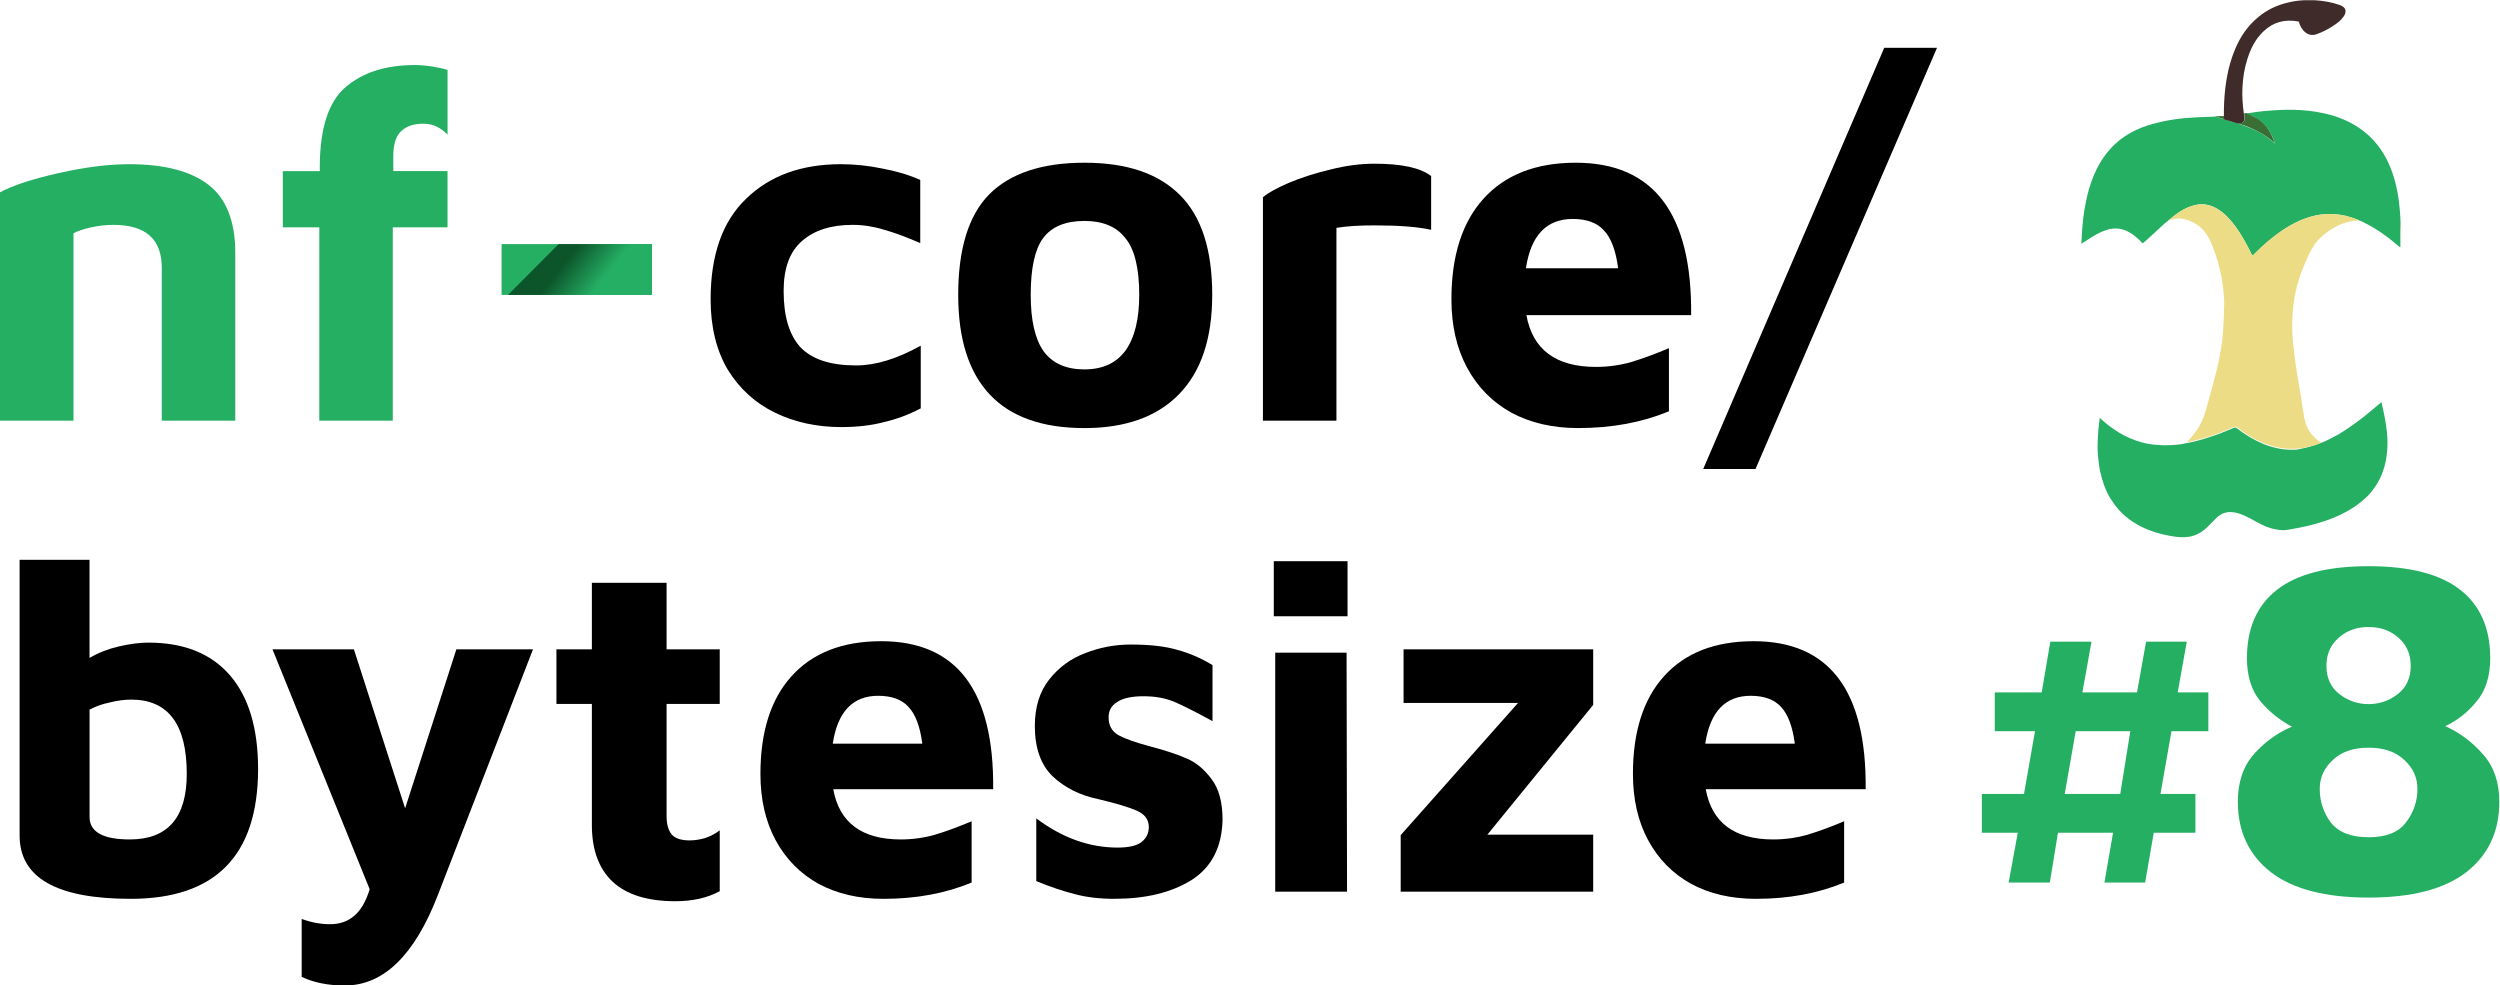 <?xml version="1.0" encoding="UTF-8" standalone="no"?>
<!-- Created with Inkscape (http://www.inkscape.org/) -->

<svg
   xmlns:dc="http://purl.org/dc/elements/1.1/"
   xmlns:cc="http://creativecommons.org/ns#"
   xmlns:rdf="http://www.w3.org/1999/02/22-rdf-syntax-ns#"
   xmlns:svg="http://www.w3.org/2000/svg"
   xmlns="http://www.w3.org/2000/svg"
   xmlns:sodipodi="http://sodipodi.sourceforge.net/DTD/sodipodi-0.dtd"
   xmlns:inkscape="http://www.inkscape.org/namespaces/inkscape"
   width="677.142"
   height="266.929"
   viewBox="0 0 179.16 70.625"
   version="1.1"
   id="svg8"
   inkscape:version="0.92.5 (2060ec1f9f, 2020-04-08)"
   sodipodi:docname="nf-core_bytesize8_logo.svg"
   inkscape:export-filename="social_preview_image.png"
   inkscape:export-xdpi="96"
   inkscape:export-ydpi="96">
  <defs
     id="defs2">
    <clipPath
       id="d">
      <path
         inkscape:connector-curvature="0"
         id="path9"
         d="M 0,266 H 1022 V 0 H 0 Z" />
    </clipPath>
    <clipPath
       id="c">
      <path
         inkscape:connector-curvature="0"
         id="path12"
         d="m 280.17,136.33 -21.5,-21.584 h 61 v 21.584 z" />
    </clipPath>
    <linearGradient
       gradientUnits="userSpaceOnUse"
       gradientTransform="matrix(47.349,36.992,-36.992,47.349,344.325,162.188)"
       x2="1"
       id="a">
      <stop
         id="stop15"
         offset="0"
         stop-color="#0c542a" />
      <stop
         id="stop17"
         offset=".215"
         stop-color="#0c542a" />
      <stop
         id="stop19"
         offset=".58"
         stop-color="#25af64" />
      <stop
         id="stop21"
         offset=".847"
         stop-color="#25af64" />
      <stop
         id="stop23"
         offset="1"
         stop-color="#25af64" />
    </linearGradient>
    <clipPath
       id="b">
      <path
         inkscape:connector-curvature="0"
         id="path26"
         d="M 0,266 H 1022 V 0 H 0 Z" />
    </clipPath>
    <clipPath
       id="clipPath202"
       clipPathUnits="userSpaceOnUse">
      <path
         inkscape:connector-curvature="0"
         id="path204"
         d="M 0,600 H 1500 V 0 H 0 Z" />
    </clipPath>
    <clipPath
       id="clipPath158"
       clipPathUnits="userSpaceOnUse">
      <path
         inkscape:connector-curvature="0"
         id="path160"
         d="M 0,600 H 1500 V 0 H 0 Z" />
    </clipPath>
    <clipPath
       id="clipPath86"
       clipPathUnits="userSpaceOnUse">
      <path
         inkscape:connector-curvature="0"
         id="path88"
         d="M 0,600 H 1500 V 0 H 0 Z" />
    </clipPath>
    <clipPath
       id="clipPath94"
       clipPathUnits="userSpaceOnUse">
      <path
         inkscape:connector-curvature="0"
         id="path96"
         d="M 804.509,211 H 968.795 V 114.019 H 804.509 Z" />
    </clipPath>
    <clipPath
       id="clipPath110"
       clipPathUnits="userSpaceOnUse">
      <path
         inkscape:connector-curvature="0"
         id="path112"
         d="M 804.597,506 H 968.883 V 409.019 H 804.597 Z" />
    </clipPath>
    <clipPath
       id="clipPath126"
       clipPathUnits="userSpaceOnUse">
      <path
         inkscape:connector-curvature="0"
         id="path128"
         d="M 133.598,209 H 297.883 V 112.019 H 133.598 Z" />
    </clipPath>
    <clipPath
       id="clipPath142"
       clipPathUnits="userSpaceOnUse">
      <path
         inkscape:connector-curvature="0"
         id="path144"
         d="M 133.686,504 H 297.972 V 407.019 H 133.686 Z" />
    </clipPath>
    <clipPath
       id="clipPath54"
       clipPathUnits="userSpaceOnUse">
      <path
         inkscape:connector-curvature="0"
         id="path56-6"
         d="M 0,600 H 1500 V 0 H 0 Z" />
    </clipPath>
    <clipPath
       id="clipPath30"
       clipPathUnits="userSpaceOnUse">
      <path
         inkscape:connector-curvature="0"
         id="path32"
         d="M 0,600 H 1500 V 0 H 0 Z" />
    </clipPath>
    <clipPath
       id="clipPath202-3"
       clipPathUnits="userSpaceOnUse">
      <path
         inkscape:connector-curvature="0"
         id="path204-6"
         d="M 0,600 H 1500 V 0 H 0 Z" />
    </clipPath>
    <clipPath
       id="clipPath158-7"
       clipPathUnits="userSpaceOnUse">
      <path
         inkscape:connector-curvature="0"
         id="path160-5"
         d="M 0,600 H 1500 V 0 H 0 Z" />
    </clipPath>
    <clipPath
       id="clipPath86-3"
       clipPathUnits="userSpaceOnUse">
      <path
         inkscape:connector-curvature="0"
         id="path88-5"
         d="M 0,600 H 1500 V 0 H 0 Z" />
    </clipPath>
    <clipPath
       id="clipPath94-6"
       clipPathUnits="userSpaceOnUse">
      <path
         inkscape:connector-curvature="0"
         id="path96-2"
         d="M 804.509,211 H 968.795 V 114.019 H 804.509 Z" />
    </clipPath>
    <clipPath
       id="clipPath110-9"
       clipPathUnits="userSpaceOnUse">
      <path
         inkscape:connector-curvature="0"
         id="path112-1"
         d="M 804.597,506 H 968.883 V 409.019 H 804.597 Z" />
    </clipPath>
    <clipPath
       id="clipPath126-2"
       clipPathUnits="userSpaceOnUse">
      <path
         inkscape:connector-curvature="0"
         id="path128-7"
         d="M 133.598,209 H 297.883 V 112.019 H 133.598 Z" />
    </clipPath>
    <clipPath
       id="clipPath142-0"
       clipPathUnits="userSpaceOnUse">
      <path
         inkscape:connector-curvature="0"
         id="path144-9"
         d="M 133.686,504 H 297.972 V 407.019 H 133.686 Z" />
    </clipPath>
    <clipPath
       id="clipPath54-3"
       clipPathUnits="userSpaceOnUse">
      <path
         inkscape:connector-curvature="0"
         id="path56-60"
         d="M 0,600 H 1500 V 0 H 0 Z" />
    </clipPath>
    <clipPath
       id="clipPath30-6"
       clipPathUnits="userSpaceOnUse">
      <path
         inkscape:connector-curvature="0"
         id="path32-2"
         d="M 0,600 H 1500 V 0 H 0 Z" />
    </clipPath>
    <linearGradient
       gradientUnits="userSpaceOnUse"
       gradientTransform="matrix(47.349,36.992,-36.992,47.349,344.325,162.188)"
       x2="1"
       id="a-3">
      <stop
         id="stop15-61"
         offset="0"
         stop-color="#0c542a" />
      <stop
         id="stop17-29"
         offset=".215"
         stop-color="#0c542a" />
      <stop
         id="stop19-3"
         offset=".58"
         stop-color="#25af64" />
      <stop
         id="stop21-19"
         offset=".847"
         stop-color="#25af64" />
      <stop
         id="stop23-4"
         offset="1"
         stop-color="#25af64" />
    </linearGradient>
    <linearGradient
       gradientUnits="userSpaceOnUse"
       gradientTransform="matrix(6.389,4.992,-4.992,6.389,90.802,62.405)"
       x2="1"
       id="f">
      <stop
         id="stop12"
         offset="0"
         stop-color="#0c542a" />
      <stop
         id="stop14"
         offset=".215"
         stop-color="#0c542a" />
      <stop
         id="stop16"
         offset=".58"
         stop-color="#25af64" />
      <stop
         id="stop18"
         offset=".847"
         stop-color="#25af64" />
      <stop
         id="stop20"
         offset="1"
         stop-color="#25af64" />
    </linearGradient>
  </defs>
  <sodipodi:namedview
     id="base"
     pagecolor="#ffffff"
     bordercolor="#666666"
     borderopacity="1.0"
     inkscape:pageopacity="0.0"
     inkscape:pageshadow="2"
     inkscape:zoom="1.4142136"
     inkscape:cx="662.18829"
     inkscape:cy="190.65087"
     inkscape:document-units="mm"
     inkscape:current-layer="flowRoot904"
     showgrid="false"
     inkscape:window-width="1920"
     inkscape:window-height="1015"
     inkscape:window-x="0"
     inkscape:window-y="0"
     inkscape:window-maximized="1"
     fit-margin-top="0"
     fit-margin-left="0"
     fit-margin-right="0"
     fit-margin-bottom="0"
     units="px" />
  <g
     inkscape:label="Layer 1"
     inkscape:groupmode="layer"
     id="layer1"
     transform="translate(-21.709,-44.898)">
    <g
       id="g125"
       transform="translate(-29.855)">
      <g
         id="g972">
        <path
           inkscape:connector-curvature="0"
           id="path921"
           style="font-style:normal;font-variant:normal;font-weight:bold;font-stretch:normal;font-size:40px;line-height:1.25;font-family:'Maven Pro';-inkscape-font-specification:'Maven Pro Bold';letter-spacing:0px;word-spacing:0px;fill:#000000;fill-opacity:1;stroke:none;stroke-width:0.858"
           d="m 62.202,90.951 q 3.809,0 5.834,2.334 2.025,2.334 2.025,6.761 -0.034,9.266 -9.129,9.266 -7.962,0 -7.962,-4.53 V 85.014 h 5.01 v 7.035 q 0.927,-0.549 2.093,-0.824 1.201,-0.275 2.128,-0.275 z m -1.338,14.105 q 4.084,0 4.084,-4.702 0,-5.319 -3.981,-5.319 -0.721,0 -1.544,0.206 -0.824,0.172 -1.441,0.515 v 7.687 q 0,1.613 2.883,1.613 z" />
        <path
           inkscape:connector-curvature="0"
           id="path923"
           style="font-style:normal;font-variant:normal;font-weight:bold;font-stretch:normal;font-size:40px;line-height:1.25;font-family:'Maven Pro';-inkscape-font-specification:'Maven Pro Bold';letter-spacing:0px;word-spacing:0px;fill:#000000;fill-opacity:1;stroke:none;stroke-width:0.858"
           d="m 89.76,91.432 -6.829,17.639 q -2.505,6.452 -6.658,6.452 -1.785,0 -3.089,-0.618 v -4.152 q 1.03,0.378 2.025,0.378 1.03,0 1.716,-0.583 0.721,-0.583 1.132,-1.922 L 71.091,91.432 h 5.834 l 3.672,11.394 3.672,-11.394 z" />
        <path
           inkscape:connector-curvature="0"
           id="path925"
           style="font-style:normal;font-variant:normal;font-weight:bold;font-stretch:normal;font-size:40px;line-height:1.25;font-family:'Maven Pro';-inkscape-font-specification:'Maven Pro Bold';letter-spacing:0px;word-spacing:0px;fill:#000000;fill-opacity:1;stroke:none;stroke-width:0.858"
           d="m 99.952,109.483 q -2.986,0 -4.496,-1.407 -1.476,-1.407 -1.476,-4.05 v -8.682 h -2.54 v -3.912 h 2.54 v -4.77 h 5.354 v 4.77 h 3.809 v 3.912 h -3.809 v 8.03 q 0,0.892 0.377,1.338 0.378,0.412 1.27,0.412 0.549,0 1.133,-0.172 0.583,-0.206 1.03,-0.549 v 4.358 q -1.304,0.721 -3.192,0.721 z" />
        <path
           inkscape:connector-curvature="0"
           id="path927"
           style="font-style:normal;font-variant:normal;font-weight:bold;font-stretch:normal;font-size:40px;line-height:1.25;font-family:'Maven Pro';-inkscape-font-specification:'Maven Pro Bold';letter-spacing:0px;word-spacing:0px;fill:#000000;fill-opacity:1;stroke:none;stroke-width:0.858"
           d="m 114.709,90.849 q 8.133,0 8.03,10.604 h -11.462 q 0.652,3.603 4.839,3.603 1.27,0 2.471,-0.343 1.235,-0.378 2.608,-0.961 v 4.393 q -2.814,1.167 -6.315,1.167 -2.642,0 -4.633,-1.064 -1.99,-1.098 -3.089,-3.123 -1.098,-2.025 -1.098,-4.77 0,-4.53 2.231,-7.001 2.265,-2.505 6.417,-2.505 z m -0.206,3.912 q -2.745,0 -3.26,3.432 h 6.417 q -0.24,-1.853 -0.995,-2.642 -0.721,-0.789 -2.162,-0.789 z" />
        <path
           inkscape:connector-curvature="0"
           id="path929"
           style="font-style:normal;font-variant:normal;font-weight:bold;font-stretch:normal;font-size:40px;line-height:1.25;font-family:'Maven Pro';-inkscape-font-specification:'Maven Pro Bold';letter-spacing:0px;word-spacing:0px;fill:#000000;fill-opacity:1;stroke:none;stroke-width:0.858"
           d="m 131.456,109.312 q -1.647,0 -2.883,-0.343 -1.235,-0.309 -2.745,-0.927 v -4.496 q 2.78,2.093 5.834,2.093 1.167,0 1.682,-0.378 0.549,-0.412 0.549,-1.098 0,-0.789 -0.858,-1.167 -0.858,-0.378 -2.745,-0.824 -1.99,-0.412 -3.295,-1.647 -1.27,-1.235 -1.27,-3.603 0,-2.025 1.03,-3.329 1.03,-1.304 2.574,-1.887 1.579,-0.618 3.26,-0.618 2.059,0 3.329,0.378 1.304,0.343 2.54,1.098 v 4.015 q -1.75,-0.961 -2.711,-1.373 -0.961,-0.412 -2.231,-0.412 -1.27,0 -1.887,0.412 -0.618,0.378 -0.618,1.098 0,0.858 0.686,1.27 0.686,0.377 2.196,0.789 1.716,0.446 2.711,0.892 0.995,0.412 1.785,1.476 0.789,1.03 0.789,2.917 -0.069,2.951 -2.231,4.324 -2.162,1.338 -5.491,1.338 z" />
        <path
           inkscape:connector-curvature="0"
           id="path931"
           style="font-style:normal;font-variant:normal;font-weight:bold;font-stretch:normal;font-size:40px;line-height:1.25;font-family:'Maven Pro';-inkscape-font-specification:'Maven Pro Bold';letter-spacing:0px;word-spacing:0px;fill:#000000;fill-opacity:1;stroke:none;stroke-width:0.858"
           d="m 142.849,85.117 h 5.285 v 3.947 h -5.285 z m 0.103,6.555 h 5.113 l 0.034,17.125 h -5.148 z" />
        <path
           inkscape:connector-curvature="0"
           id="path933"
           style="font-style:normal;font-variant:normal;font-weight:bold;font-stretch:normal;font-size:40px;line-height:1.25;font-family:'Maven Pro';-inkscape-font-specification:'Maven Pro Bold';letter-spacing:0px;word-spacing:0px;fill:#000000;fill-opacity:1;stroke:none;stroke-width:0.858"
           d="m 165.739,95.413 -7.584,9.3 h 7.584 v 4.084 h -13.796 v -4.05 l 8.408,-9.472 h -8.202 v -3.844 h 13.59 z" />
        <path
           inkscape:connector-curvature="0"
           id="path935"
           style="font-style:normal;font-variant:normal;font-weight:bold;font-stretch:normal;font-size:40px;line-height:1.25;font-family:'Maven Pro';-inkscape-font-specification:'Maven Pro Bold';letter-spacing:0px;word-spacing:0px;fill:#000000;fill-opacity:1;stroke:none;stroke-width:0.858"
           d="m 177.236,90.849 q 8.133,0 8.03,10.604 h -11.462 q 0.652,3.603 4.839,3.603 1.27,0 2.471,-0.343 1.235,-0.378 2.608,-0.961 v 4.393 q -2.814,1.167 -6.315,1.167 -2.642,0 -4.633,-1.064 -1.99,-1.098 -3.089,-3.123 -1.098,-2.025 -1.098,-4.77 0,-4.53 2.231,-7.001 2.265,-2.505 6.417,-2.505 z m -0.206,3.912 q -2.745,0 -3.26,3.432 h 6.417 q -0.24,-1.853 -0.995,-2.642 -0.721,-0.789 -2.162,-0.789 z" />
        <path
           inkscape:connector-curvature="0"
           id="path916"
           style="font-style:normal;font-variant:normal;font-weight:bold;font-stretch:normal;font-size:40px;line-height:1.25;font-family:'Maven Pro';-inkscape-font-specification:'Maven Pro Bold';letter-spacing:0px;word-spacing:0px;fill:#24af63;fill-opacity:1;stroke:none;stroke-width:0.858"
           d="m 196.166,104.576 h -2.574 v -2.78 h 3.02 l 0.789,-4.496 h -2.883 v -2.78 h 3.363 l 0.618,-3.638 h 2.951 l -0.652,3.638 h 3.912 l 0.652,-3.638 h 2.917 l -0.652,3.638 h 2.196 v 2.78 h -2.642 l -0.789,4.496 h 2.505 v 2.78 h -2.986 l -0.618,3.569 h -2.917 l 0.618,-3.569 h -3.947 l -0.583,3.569 h -2.951 z m 7.344,-2.78 0.721,-4.496 h -3.912 l -0.789,4.496 z" />
        <path
           class="st0"
           d="m 223.586,61.993 v 0.606 c -0.017,0 -0.017,0 -0.034,0.017 l -0.303,-0.253 c -0.674,-0.573 -1.398,-1.078 -2.206,-1.482 -0.135,-0.067 -0.269,-0.152 -0.421,-0.185 -0.017,-0.017 -0.034,-0.034 -0.051,-0.034 -0.303,-0.118 -0.606,-0.219 -0.926,-0.303 -0.691,-0.152 -1.381,-0.168 -2.072,-0.034 -0.893,0.185 -1.684,0.573 -2.442,1.078 -0.741,0.505 -1.415,1.095 -2.038,1.718 -0.118,0.118 -0.118,0.118 -0.185,-0.034 -0.337,-0.691 -0.707,-1.364 -1.162,-1.987 -0.354,-0.472 -0.741,-0.91 -1.246,-1.213 -0.505,-0.32 -1.061,-0.438 -1.651,-0.286 -0.724,0.168 -1.314,0.606 -1.87,1.078 -0.337,0.253 -0.64,0.556 -0.943,0.842 -0.286,0.253 -0.556,0.505 -0.842,0.758 -0.051,0.051 -0.084,0.051 -0.135,0 -0.286,-0.303 -0.589,-0.573 -0.943,-0.758 -0.522,-0.286 -1.061,-0.32 -1.617,-0.135 -0.472,0.152 -0.876,0.404 -1.297,0.674 -0.168,0.101 -0.32,0.219 -0.488,0.303 v -0.034 c 0.017,-0.034 0.017,-0.067 0.017,-0.101 0.034,-0.741 0.084,-1.499 0.202,-2.24 0.168,-1.027 0.421,-2.021 0.876,-2.947 0.337,-0.691 0.792,-1.331 1.364,-1.853 0.758,-0.691 1.651,-1.128 2.627,-1.398 1.061,-0.303 2.139,-0.438 3.234,-0.488 0.438,-0.017 0.859,-0.034 1.297,-0.051 0.219,0.084 0.438,0.135 0.657,0.202 0.32,0.101 0.64,0.202 0.96,0.286 0.168,0.067 0.32,0.118 0.488,0.185 0.623,0.219 1.23,0.505 1.752,0.926 0.135,0.101 0.269,0.219 0.404,0.337 -0.034,-0.101 -0.067,-0.185 -0.101,-0.286 -0.236,-0.623 -0.59,-1.128 -1.162,-1.482 -0.236,-0.152 -0.488,-0.253 -0.741,-0.387 0.017,0 0.051,0 0.067,-0.017 0.758,-0.135 1.533,-0.202 2.307,-0.236 0.657,-0.034 1.331,-0.017 1.987,0.051 0.775,0.084 1.533,0.236 2.257,0.505 1.078,0.404 2.004,1.027 2.729,1.937 0.623,0.792 1.027,1.701 1.28,2.678 0.253,0.96 0.354,1.954 0.387,2.947 -0.017,0.354 -0.017,0.724 -0.017,1.095 z"
           id="path24"
           inkscape:connector-curvature="0"
           style="fill:#24af63;stroke-width:0.168" />
        <path
           class="st4"
           d="m 223.586,60.882 h 0.017 v 1.112 h -0.017 z"
           id="path26-8"
           inkscape:connector-curvature="0"
           style="fill:#ecdc86;stroke-width:0.168" />
        <path
           class="st5"
           d="m 217.438,44.898 v 0.017 h -0.758 v -0.017 z"
           id="path28"
           inkscape:connector-curvature="0"
           style="fill:#a0918f;stroke-width:0.168" />
        <path
           class="st0"
           d="m 217.927,76.63 c 0.421,-0.168 0.825,-0.387 1.23,-0.606 0.472,-0.286 0.91,-0.589 1.347,-0.91 0.371,-0.269 0.724,-0.556 1.078,-0.859 l 0.606,-0.505 c 0.034,-0.034 0.034,-0.017 0.051,0.017 0.067,0.269 0.118,0.556 0.185,0.842 0.084,0.387 0.135,0.775 0.185,1.162 0.051,0.455 0.067,0.893 0.034,1.347 -0.034,0.556 -0.135,1.112 -0.337,1.634 -0.118,0.32 -0.269,0.623 -0.455,0.91 -0.236,0.371 -0.505,0.707 -0.842,0.994 -0.387,0.354 -0.825,0.657 -1.297,0.91 -0.623,0.354 -1.297,0.606 -1.987,0.808 -0.657,0.202 -1.331,0.337 -2.004,0.455 -0.185,0.034 -0.371,0.067 -0.556,0.067 -0.387,-0.017 -0.775,-0.101 -1.145,-0.236 -0.556,-0.219 -1.044,-0.556 -1.6,-0.808 -0.303,-0.135 -0.606,-0.236 -0.926,-0.253 -0.421,-0.034 -0.775,0.118 -1.078,0.404 l -0.657,0.657 c -0.371,0.371 -0.808,0.623 -1.331,0.707 -0.354,0.051 -0.691,0.034 -1.044,-0.017 -0.488,-0.067 -0.96,-0.185 -1.415,-0.32 -0.674,-0.219 -1.297,-0.522 -1.87,-0.96 -0.539,-0.404 -0.96,-0.91 -1.314,-1.482 -0.354,-0.589 -0.556,-1.213 -0.707,-1.87 -0.067,-0.286 -0.101,-0.589 -0.135,-0.876 -0.051,-0.421 -0.067,-0.825 -0.051,-1.246 0.017,-0.589 0.067,-1.162 0.152,-1.752 0.067,0.067 0.135,0.118 0.185,0.168 0.371,0.337 0.792,0.64 1.23,0.91 0.488,0.286 1.027,0.522 1.583,0.674 0.371,0.101 0.758,0.168 1.145,0.185 0.32,0.034 0.64,0.034 0.96,0.017 0.371,-0.017 0.758,-0.051 1.128,-0.152 0.051,0 0.101,0 0.135,-0.017 0.337,-0.067 0.674,-0.152 1.011,-0.253 0.387,-0.118 0.758,-0.236 1.128,-0.371 0.354,-0.135 0.724,-0.286 1.078,-0.438 0.101,-0.051 0.168,-0.034 0.253,0.034 0.589,0.455 1.23,0.842 1.92,1.128 0.775,0.303 1.566,0.455 2.392,0.387 0.606,-0.118 1.179,-0.269 1.735,-0.488 z"
           id="path30"
           inkscape:connector-curvature="0"
           style="fill:#24af63;stroke-width:0.168" />
        <path
           class="st4"
           d="m 217.927,76.63 c -0.556,0.219 -1.128,0.371 -1.718,0.421 -0.825,0.067 -1.617,-0.084 -2.392,-0.387 -0.691,-0.269 -1.331,-0.657 -1.92,-1.128 -0.084,-0.067 -0.152,-0.084 -0.253,-0.034 -0.354,0.152 -0.707,0.303 -1.078,0.438 -0.371,0.135 -0.741,0.269 -1.128,0.371 -0.337,0.101 -0.674,0.168 -1.011,0.253 -0.051,0.017 -0.101,0.017 -0.135,0.017 0.118,-0.135 0.236,-0.269 0.354,-0.404 0.472,-0.539 0.808,-1.162 0.994,-1.87 0.269,-0.943 0.539,-1.903 0.775,-2.863 0.168,-0.707 0.303,-1.415 0.404,-2.139 0.067,-0.522 0.168,-2.51 0.135,-2.981 -0.084,-1.448 -0.404,-2.83 -0.994,-4.16 -0.354,-0.792 -0.96,-1.331 -1.802,-1.55 -0.371,-0.101 -0.741,-0.067 -1.095,0.051 -0.034,0.017 -0.051,0.034 -0.084,0.017 0.556,-0.472 1.128,-0.91 1.87,-1.078 0.589,-0.135 1.145,-0.034 1.651,0.286 0.505,0.32 0.893,0.741 1.246,1.213 0.455,0.623 0.825,1.297 1.162,1.987 0.067,0.152 0.067,0.152 0.185,0.034 0.623,-0.64 1.297,-1.23 2.038,-1.718 0.741,-0.505 1.55,-0.893 2.442,-1.078 0.691,-0.135 1.381,-0.118 2.072,0.034 0.32,0.067 0.623,0.168 0.926,0.303 0.017,0.017 0.051,0.017 0.051,0.034 -0.893,0.017 -1.651,0.354 -2.341,0.876 -0.337,0.253 -0.64,0.539 -0.876,0.893 -0.185,0.286 -0.354,0.606 -0.488,0.926 -0.303,0.64 -0.556,1.314 -0.741,2.004 -0.152,0.589 -0.253,1.196 -0.303,1.802 -0.034,0.472 -0.051,0.943 -0.034,1.415 0.017,0.573 0.084,1.145 0.152,1.735 0.118,0.96 0.286,1.92 0.455,2.88 0.084,0.522 0.152,1.061 0.253,1.6 0.118,0.775 0.556,1.347 1.179,1.785 0,-0.017 0.034,0 0.051,0.017 z"
           id="path32-3"
           inkscape:connector-curvature="0"
           style="fill:#ecdc86;stroke-width:0.168" />
        <path
           class="st6"
           d="m 216.68,44.915 h 0.758 c 0.606,0.034 1.213,0.135 1.785,0.337 0.455,0.152 0.556,0.455 0.286,0.842 -0.185,0.269 -0.455,0.472 -0.741,0.657 -0.354,0.236 -0.741,0.438 -1.162,0.589 -0.421,0.168 -0.825,0 -1.095,-0.421 -0.084,-0.135 -0.152,-0.269 -0.185,-0.421 -0.017,-0.051 -0.034,-0.067 -0.084,-0.067 -0.943,-0.168 -1.785,0.051 -2.476,0.724 -0.573,0.539 -0.909,1.23 -1.145,1.971 -0.219,0.674 -0.32,1.347 -0.354,2.055 -0.034,0.623 0.017,1.246 0.101,1.853 0.017,0.101 0.051,0.202 0.051,0.32 0.017,0.135 -0.034,0.253 -0.135,0.32 -0.118,0.084 -0.253,0.067 -0.387,0.067 -0.32,-0.101 -0.64,-0.202 -0.96,-0.286 v -0.219 c 0,-0.337 0,-0.657 0.017,-0.994 0.067,-1.297 0.269,-2.577 0.775,-3.79 0.371,-0.91 0.909,-1.701 1.667,-2.324 0.623,-0.522 1.331,-0.859 2.122,-1.044 0.404,-0.101 0.775,-0.152 1.162,-0.168 z"
           id="path34-7"
           inkscape:connector-curvature="0"
           style="fill:#3f2b29;stroke-width:0.168" />
        <path
           class="st7"
           d="m 211.914,53.724 c 0.135,0 0.269,0.017 0.387,-0.067 0.118,-0.084 0.152,-0.202 0.135,-0.32 -0.017,-0.101 -0.034,-0.219 -0.051,-0.32 0.067,0 0.118,-0.017 0.185,-0.017 0.236,0.135 0.488,0.253 0.741,0.387 0.573,0.354 0.926,0.859 1.162,1.482 0.034,0.101 0.067,0.185 0.101,0.286 -0.135,-0.118 -0.269,-0.236 -0.404,-0.337 -0.539,-0.404 -1.128,-0.691 -1.752,-0.926 -0.185,-0.051 -0.337,-0.101 -0.505,-0.168 z"
           id="path36"
           inkscape:connector-curvature="0"
           style="fill:#396e35;stroke-width:0.168" />
        <path
           class="st7"
           d="m 210.954,53.218 v 0.219 c -0.219,-0.067 -0.438,-0.118 -0.657,-0.202 0.236,-0.017 0.455,-0.017 0.657,-0.017 z"
           id="path38-9"
           inkscape:connector-curvature="0"
           style="fill:#396e35;stroke-width:0.168" />
        <path
           inkscape:connector-curvature="0"
           id="path569"
           style="font-weight:bold;font-size:medium;line-height:0%;font-family:'Maven Pro';fill:#000000;fill-opacity:1;stroke:none;stroke-width:0.168"
           d="m 111.857,75.505 q -2.616,0 -4.737,-1.025 -2.121,-1.025 -3.393,-3.075 -1.237,-2.085 -1.237,-5.055 0,-4.772 2.545,-7.211 2.545,-2.474 6.787,-2.474 1.485,0 3.005,0.318 1.52,0.283 2.686,0.813 v 4.524 q -1.449,-0.636 -2.58,-0.954 -1.131,-0.353 -2.262,-0.353 -2.333,0 -3.641,1.166 -1.308,1.131 -1.308,3.57 0,2.722 1.202,4.03 1.237,1.308 3.994,1.308 2.085,0 4.63,-1.414 v 4.489 q -1.272,0.672 -2.651,0.99 -1.343,0.353 -3.04,0.353 z" />
        <path
           inkscape:connector-curvature="0"
           id="path571"
           style="font-weight:bold;font-size:medium;line-height:0%;font-family:'Maven Pro';fill:#000000;fill-opacity:1;stroke:none;stroke-width:0.168"
           d="m 129.282,75.576 q -4.524,0 -6.787,-2.404 -2.262,-2.404 -2.262,-7.14 0,-4.949 2.227,-7.211 2.262,-2.262 6.822,-2.262 4.56,0 6.857,2.333 2.298,2.298 2.298,7.14 0,4.666 -2.368,7.105 -2.368,2.439 -6.787,2.439 z m 0,-4.206 q 1.944,0 2.934,-1.343 0.99,-1.379 0.99,-3.994 0,-2.863 -0.99,-4.065 -0.954,-1.237 -2.934,-1.237 -2.05,0 -2.969,1.237 -0.884,1.202 -0.884,4.065 0,2.722 0.919,4.03 0.954,1.308 2.934,1.308 z" />
        <path
           inkscape:connector-curvature="0"
           id="path573"
           style="font-weight:bold;font-size:medium;line-height:0%;font-family:'Maven Pro';fill:#000000;fill-opacity:1;stroke:none;stroke-width:0.168"
           d="m 142.072,59.033 q 0.53,-0.46 1.838,-1.025 1.343,-0.566 2.969,-0.954 1.661,-0.424 3.181,-0.424 2.934,0 4.065,0.884 v 3.853 q -1.414,-0.318 -4.065,-0.318 -1.661,0 -2.722,0.177 v 13.821 h -5.267 z" />
        <path
           inkscape:connector-curvature="0"
           id="path575"
           style="font-weight:bold;font-size:medium;line-height:0%;font-family:'Maven Pro';fill:#000000;fill-opacity:1;stroke:none;stroke-width:0.168"
           d="m 164.487,56.559 q 8.377,0 8.271,10.922 h -11.806 q 0.672,3.711 4.984,3.711 1.308,0 2.545,-0.353 1.272,-0.389 2.686,-0.99 v 4.524 q -2.898,1.202 -6.504,1.202 -2.722,0 -4.772,-1.096 -2.05,-1.131 -3.181,-3.217 -1.131,-2.085 -1.131,-4.913 0,-4.666 2.298,-7.211 2.333,-2.58 6.61,-2.58 z m -0.212,4.03 q -2.828,0 -3.358,3.535 h 6.61 q -0.247,-1.909 -1.025,-2.722 -0.742,-0.813 -2.227,-0.813 z" />
        <path
           inkscape:connector-curvature="0"
           id="path577"
           style="font-weight:bold;font-size:medium;line-height:0%;font-family:'Maven Pro';fill:#000000;fill-opacity:1;stroke:none;stroke-width:0.168"
           d="m 186.597,48.323 h 3.782 l -13.008,30.186 h -3.747 z" />
        <path
           inkscape:connector-curvature="0"
           id="path559"
           style="font-weight:bold;font-size:79.232px;line-height:0%;font-family:'Maven Pro';fill:#24af63;fill-opacity:1;stroke:none;stroke-width:0.168"
           d="m 51.564,58.68 q 1.379,-0.742 4.206,-1.379 2.828,-0.636 5.055,-0.636 3.782,0 5.691,1.485 1.909,1.485 1.909,4.878 V 75.046 H 63.158 V 64.088 q 0,-3.075 -3.464,-3.075 -0.778,0 -1.591,0.177 -0.813,0.177 -1.272,0.424 v 13.432 h -5.267 z" />
        <path
           inkscape:connector-curvature="0"
           id="path561"
           style="font-weight:bold;font-size:79.232px;line-height:0%;font-family:'Maven Pro';fill:#24af63;fill-opacity:1;stroke:none;stroke-width:0.168"
           d="m 74.447,61.19 h -2.616 V 57.16 h 2.651 v -0.424 q 0.035,-4.03 1.838,-5.585 1.838,-1.591 4.984,-1.591 0.566,0 1.237,0.106 0.672,0.106 1.096,0.247 v 4.63 q -0.389,-0.389 -0.778,-0.566 -0.389,-0.212 -0.99,-0.212 -0.99,0 -1.555,0.53 -0.566,0.53 -0.566,1.803 v 1.06 h 3.888 v 4.03 h -3.924 v 13.856 h -5.267 z" />
        <path
           inkscape:connector-curvature="0"
           id="path563"
           style="font-weight:bold;font-size:79.232px;line-height:0%;font-family:'Maven Pro';fill:#24af63;fill-opacity:1;stroke:none;stroke-width:0.168"
           d="m 87.509,62.391 h 10.781 v 3.641 H 87.509 Z" />
        <path
           d="M 91.597,62.392 87.97,66.033 H 98.259 V 62.392 Z"
           id="path67"
           inkscape:connector-curvature="0"
           style="display:inline;fill:url(#f);stroke-width:0.168" />
        <g
           aria-label="8"
           transform="matrix(0.858,0,0,0.858,517.277,22.385)"
           style="font-style:normal;font-variant:normal;font-weight:normal;font-stretch:normal;font-size:40px;line-height:1.25;font-family:'Maven Pro';-inkscape-font-specification:'Maven Pro';letter-spacing:0px;word-spacing:0px;fill:#24af63;fill-opacity:1;stroke:none"
           id="flowRoot904">
          <path
             d="m -344.954,101.21 q -5.4,0 -8.16,-2.12 -2.76,-2.16 -2.76,-5.88 0,-2.48 1.36,-4 1.36,-1.52 3.16,-2.28 -1.48,-0.76 -2.64,-2.12 -1.12,-1.36 -1.12,-3.6 0,-3.76 2.52,-5.72 2.52,-1.96 7.64,-1.96 5.12,0 7.64,1.96 2.52,1.96 2.52,5.72 0,2.28 -1.16,3.64 -1.12,1.36 -2.6,2.04 1.8,0.8 3.16,2.36 1.36,1.52 1.36,3.96 0,3.72 -2.76,5.88 -2.76,2.12 -8.16,2.12 z m 0,-16.16 q 1.36,0 2.44,-0.84 1.08,-0.84 1.08,-2.36 0,-1.44 -1,-2.32 -1,-0.92 -2.52,-0.92 -1.52,0 -2.52,0.92 -1,0.88 -1,2.32 0,1.52 1.08,2.36 1.08,0.84 2.44,0.84 z m 0,11.12 q 2.2,0 3.12,-1.24 0.96,-1.24 0.96,-2.8 0,-1.4 -1.08,-2.4 -1.08,-1.04 -3,-1.04 -1.92,0 -3,1.04 -1.08,1 -1.08,2.4 0,1.56 0.92,2.8 0.96,1.24 3.16,1.24 z"
             style="font-style:normal;font-variant:normal;font-weight:bold;font-stretch:normal;font-family:'Maven Pro';-inkscape-font-specification:'Maven Pro Bold';fill:#24af63;fill-opacity:1"
             id="path917" />
        </g>
      </g>
    </g>
  </g>
</svg>

